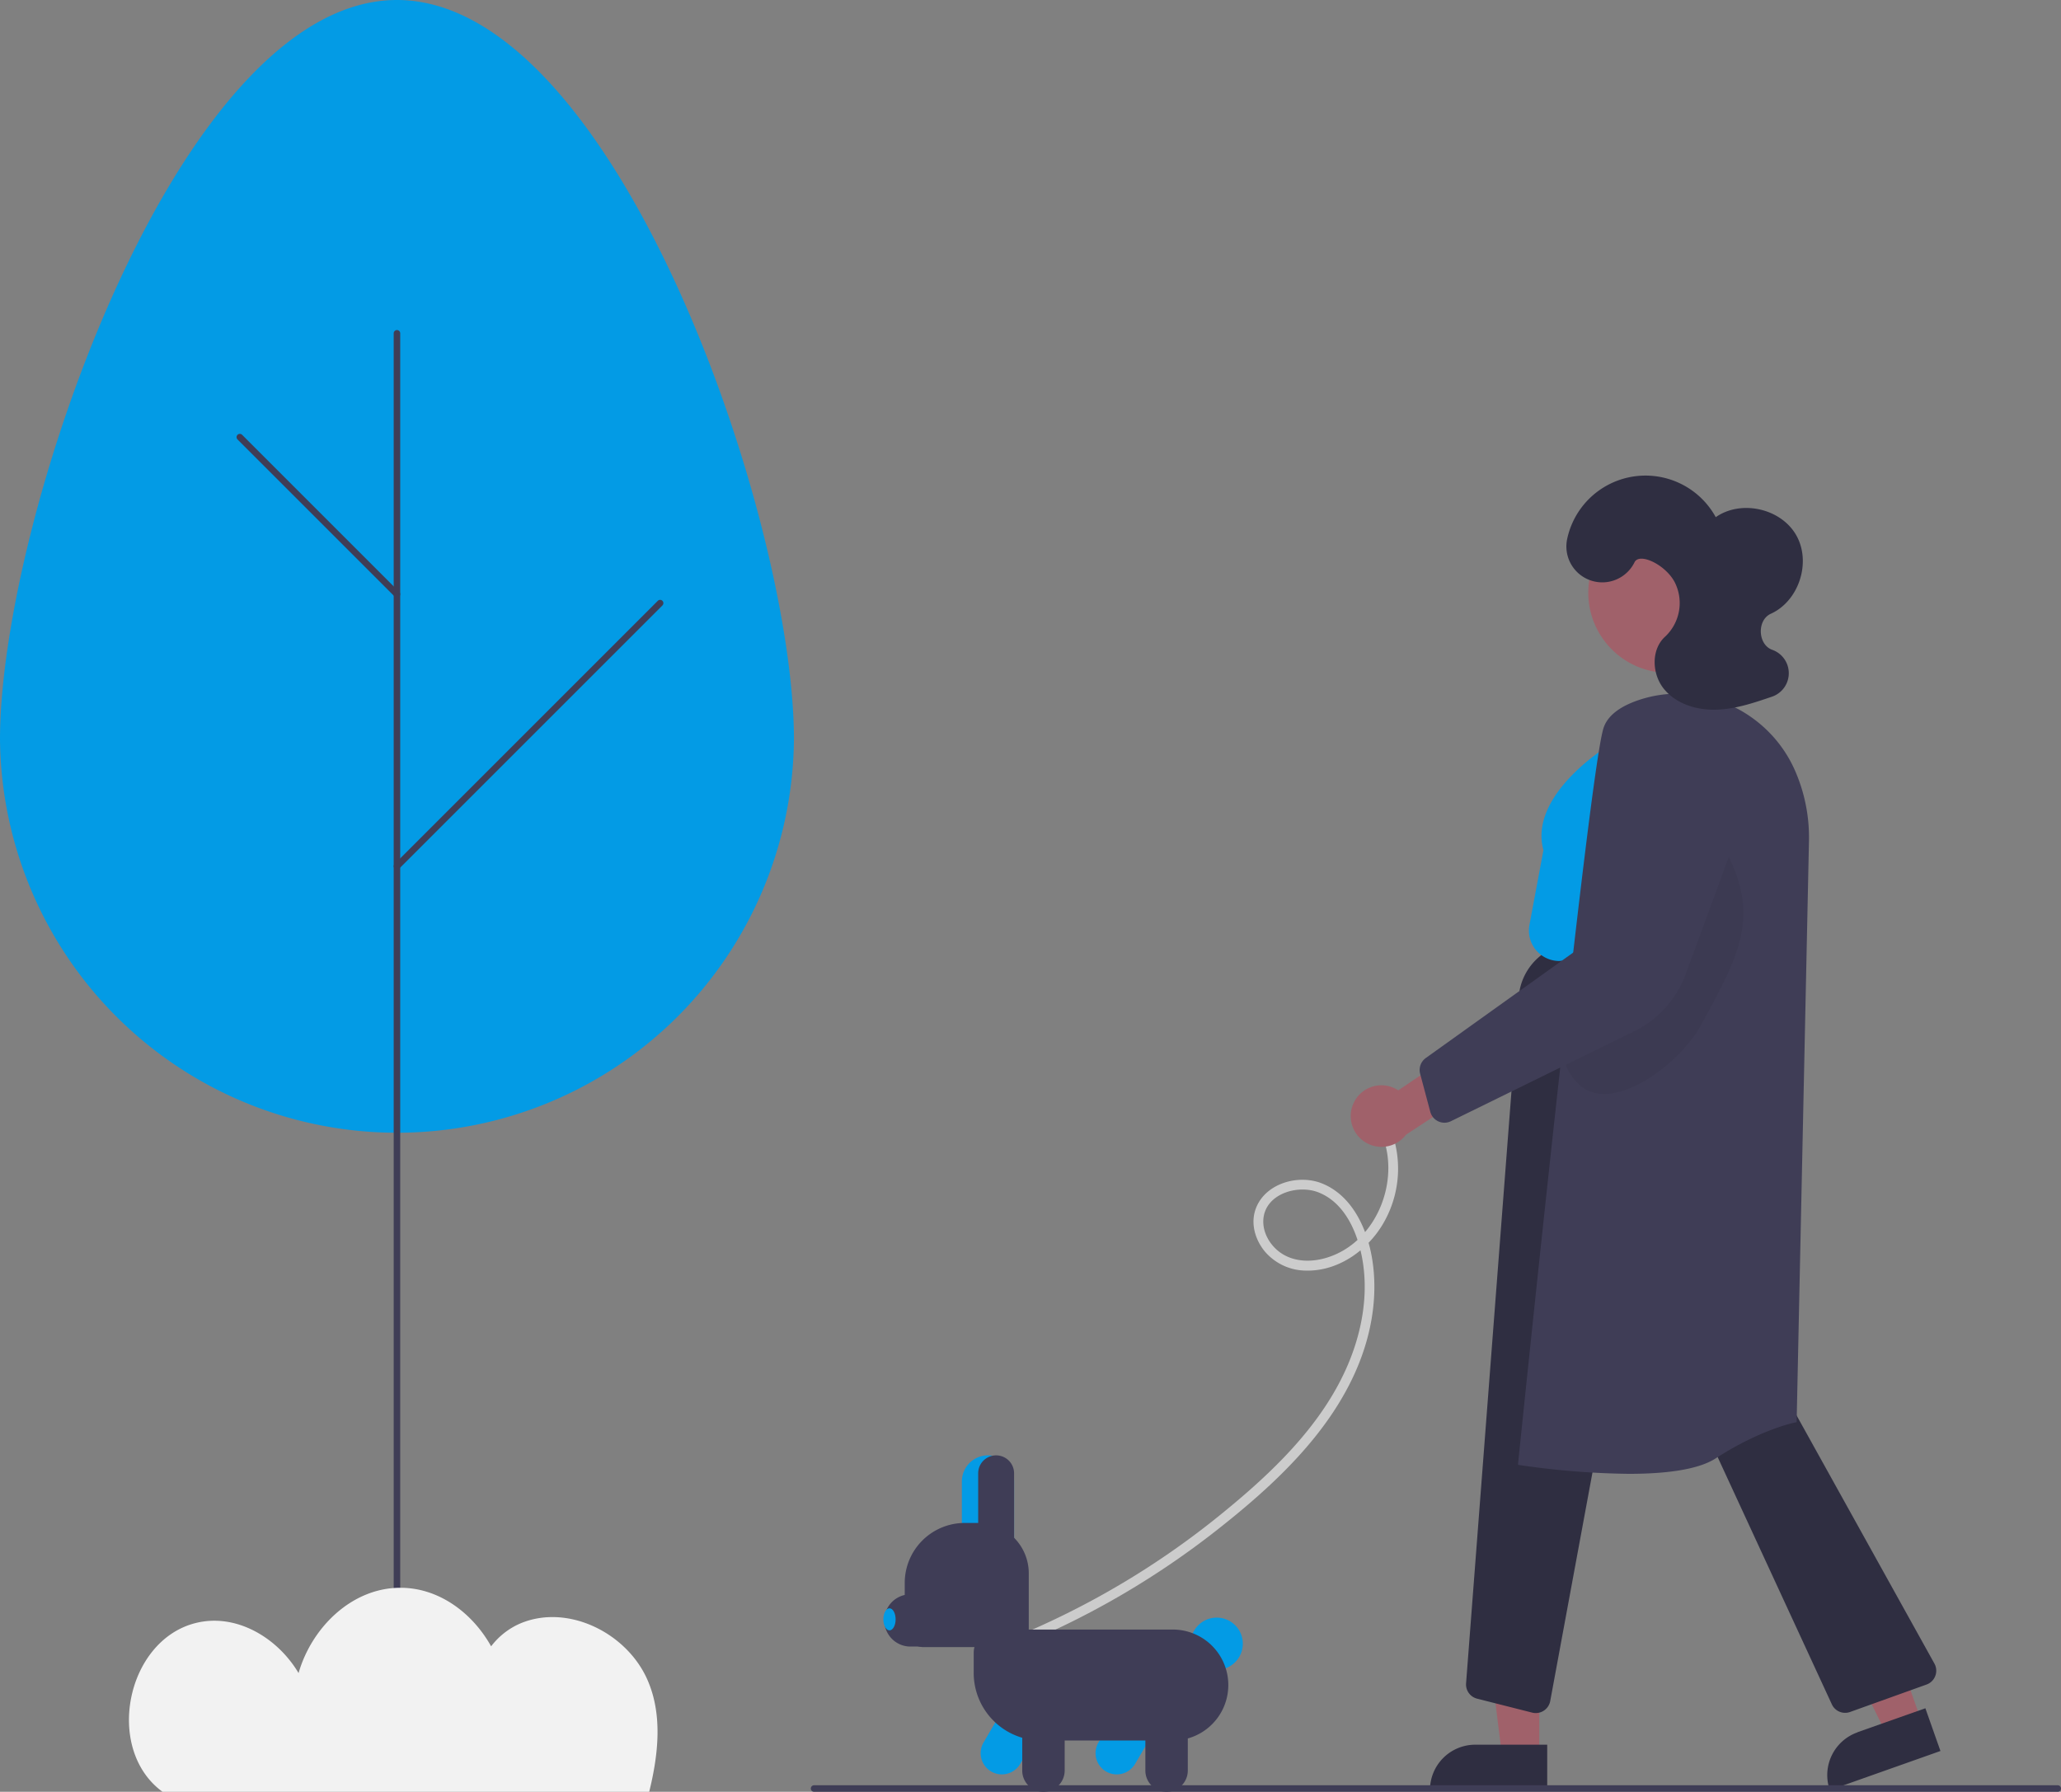 <svg xmlns="http://www.w3.org/2000/svg" viewBox="0 0 631.4 549"><rect x="0" y="0" width="631.4" height="549" fill="#808080" stroke="none"/><defs><style>.cls-1{fill:#039be5;}.cls-2{fill:#3f3d56;}.cls-3{fill:#f2f2f2;}.cls-4{fill:#ccc;}.cls-5{fill:#a0616a;}.cls-6{fill:#2f2e41;}.cls-7{opacity:0.05;isolation:isolate;}</style></defs><g id="Слой_2" data-name="Слой 2"><g id="ba852881-1fdd-4058-baca-f1caa98e12dd"><path class="cls-1" d="M0,226.55C0,159.38,54.45,0,121.61,0S243.23,159.38,243.23,226.55A121.62,121.62,0,0,1,0,226.55Z"/><path class="cls-2" d="M121.61,522.42a1,1,0,0,1-1-1V102.13a1,1,0,0,1,2,0V521.42A1,1,0,0,1,121.61,522.42Z"/><path class="cls-2" d="M121.61,183.08a1,1,0,0,1-.7-.29L72.77,134.65a1,1,0,1,1,1.41-1.42h0l48.13,48.13a1,1,0,0,1,0,1.42,1,1,0,0,1-.71.29Z"/><path class="cls-2" d="M121.61,266.41a1,1,0,0,1-.7-1.71l80.61-80.61a1,1,0,1,1,1.42,1.41h0l-80.61,80.61A1,1,0,0,1,121.61,266.41Z"/><path class="cls-3" d="M49.27,548.61c.17.14.35.26.53.39H198.89c2.92-11.84,4-23.69-.41-34-6.22-14.66-24.62-23.81-39.24-17.51a22.32,22.32,0,0,0-8.78,6.94c-5.72-10.24-16-17.95-27.81-17.94-14.83,0-27.16,12.13-31.18,26.14C85,501.72,72.19,494.07,59.68,497.36,38.76,502.86,32.15,535.38,49.27,548.61Z"/><path class="cls-4" d="M422.51,345.69c7.38,14.6-.33,35.17-16.45,39.78-4.53,1.3-9.67,1.17-13.66-1.57-3.3-2.26-5.67-6.26-5.36-10.33.6-7.83,10.57-10.74,16.92-8.21,8.6,3.42,12.44,13.51,13.65,22,1.47,10.35-.55,21-4.6,30.61-8.09,19.14-24.12,34.05-40,46.85a252.88,252.88,0,0,1-53.18,32.88q-3.58,1.65-7.21,3.18a1.49,1.49,0,0,0-.54,2,1.53,1.53,0,0,0,2.05.54A256.15,256.15,0,0,0,372.56,469c17.29-13.57,34.74-29.59,43.37-50.27,4.29-10.31,6.23-21.7,4.47-32.8-1.48-9.34-6.12-19.67-15.5-23.37-7.39-2.91-17.7.16-20.33,8.19-1.44,4.42.05,9.2,2.91,12.69a16.69,16.69,0,0,0,12.7,5.87c9.65.2,18.47-6,23.32-14a33.31,33.31,0,0,0,3.86-25.14,30,30,0,0,0-2.26-5.94c-.87-1.72-3.46-.2-2.59,1.52Z"/><polygon class="cls-5" points="588.62 527.31 577.84 531.11 558.03 491.34 573.95 485.73 588.62 527.31"/><path class="cls-6" d="M569.05,530.75l20.8-7.34h0l4.62,13.09h0l-33.89,12h0a13.89,13.89,0,0,1,8.47-17.71Z"/><polygon class="cls-5" points="471.56 537.83 460.13 537.83 454.69 493.74 471.57 493.74 471.56 537.83"/><path class="cls-6" d="M452,534.57H474v13.88H438.08A13.88,13.88,0,0,1,452,534.57Z"/><path class="cls-6" d="M470.5,524.88a4.3,4.3,0,0,1-1.12-.14l-16.86-4.27a4.5,4.5,0,0,1-3.38-4.71l16.12-210.25.49,0-.49,0a18,18,0,0,1,17-16.61l51-2.64L541.8,418.2l50.82,91.52a4.51,4.51,0,0,1-1.75,6.12,4.43,4.43,0,0,1-.67.3l-23.4,8.4a4.48,4.48,0,0,1-5.61-2.35L501.43,392.78a1.5,1.5,0,0,0-2-.73,1.47,1.47,0,0,0-.84,1.08L474.92,521.2A4.51,4.51,0,0,1,470.5,524.88Z"/><path class="cls-5" d="M414.59,338.2a9.38,9.38,0,0,1,12.32-4.91,9.77,9.77,0,0,1,1.46.79l17.75-12,9.93,9-25.31,16.59a9.43,9.43,0,0,1-16.15-9.48Z"/><circle class="cls-5" cx="511.12" cy="181.6" r="24.56" transform="translate(249.99 657.02) rotate(-80.78)"/><path class="cls-1" d="M477.7,294.45a9.33,9.33,0,0,1-9.31-9.34,8.82,8.82,0,0,1,.16-1.7l4.29-22.91c-4.58-16.62,18.73-31.27,19.73-31.88L507.11,223l.18.47-.18-.47a17.72,17.72,0,0,1,24,17.17l-1.77,50.39-51,3.82Z"/><path class="cls-2" d="M499,451.58a248.23,248.23,0,0,1-33.46-2.68l-.46-.07,0-.47c.89-8.61,21.65-211,26.15-225.23,1.16-3.68,4.77-6.58,10.73-8.61,18.74-6.36,39.79,3.08,47.92,21.51a51.09,51.09,0,0,1,4.31,21.6l-3.78,178.13-.4.08c-.1,0-10.57,2.06-24.39,11C520,450.47,509.59,451.58,499,451.58Z"/><path class="cls-7" d="M527,257.72c13,22,6.44,33.8-5.85,56.31-6.82,12.48-27.85,27.92-37.71,18s-2.06-23.42,2.22-37.12,13.48-25,23.08-35.19C515.6,252.46,529.75,258.42,527,257.72Z"/><path class="cls-2" d="M442.53,344a4.5,4.5,0,0,1-4.35-3.34L435.07,329a4.51,4.51,0,0,1,1.72-4.82l50.49-36.12,6.8-38.65a19.1,19.1,0,0,1,37.62,6.63,18.58,18.58,0,0,1-.88,3.27l-14.38,39.13A31.64,31.64,0,0,1,500.6,316l-56.09,27.53A4.5,4.5,0,0,1,442.53,344Z"/><path class="cls-6" d="M500.75,172.27a11,11,0,0,1-20.64-7.12,24.54,24.54,0,0,1,45.52-6.69c7.77-5.44,20-2.69,24.67,5.55s.83,20.14-7.81,24.05c-4.29,1.95-4,9.47.47,11.05a7.6,7.6,0,0,1-.07,14.34c-5.6,1.91-11.31,3.85-17.22,4s-12.18-1.77-15.91-6.36-4-12.12.41-16.07A14.11,14.11,0,0,0,513,178.27C510.09,172.91,502.23,169.25,500.75,172.27Z"/><path class="cls-1" d="M342.12,543.67a6.5,6.5,0,0,1-5.6-9.78h0l9.1-15.54,11.22,6.57-9.1,15.54A6.52,6.52,0,0,1,342.12,543.67Z"/><circle class="cls-1" cx="372.75" cy="503.63" r="8"/><path class="cls-1" d="M306.92,543.67a6.5,6.5,0,0,1-5.6-9.78l9.1-15.54,11.22,6.57-9.1,15.54A6.52,6.52,0,0,1,306.92,543.67Z"/><path class="cls-2" d="M359.3,533.29H319A20.71,20.71,0,0,1,298.3,512.6v-6.13a7.19,7.19,0,0,1,7.18-7.18H359.3a17,17,0,1,1,0,34Z"/><path class="cls-2" d="M357.39,549a6.5,6.5,0,0,1-6.5-6.5v-18h13v18A6.51,6.51,0,0,1,357.39,549Z"/><path class="cls-2" d="M319.67,549a6.5,6.5,0,0,1-6.5-6.5v-18h13v18A6.51,6.51,0,0,1,319.67,549Z"/><path class="cls-1" d="M310.67,474.92h-16v-21a8,8,0,0,1,16,0Z"/><path class="cls-2" d="M309.4,504.67H282.93a5.76,5.76,0,0,1-5.76-5.77V485a18.39,18.39,0,0,1,18.37-18.37h4.22a15.43,15.43,0,0,1,15.41,15.41V498.9A5.78,5.78,0,0,1,309.4,504.67Z"/><path class="cls-2" d="M310.67,474.92h-11v-23.5a5.5,5.5,0,0,1,11,0Z"/><path class="cls-2" d="M307.92,504.5h-29a8,8,0,0,1,0-16h29Z"/><ellipse class="cls-1" cx="272.5" cy="496.16" rx="1.88" ry="3.38"/><path class="cls-2" d="M630.4,549h-381a1,1,0,1,1,0-2h381a1,1,0,1,1,0,2Z"/></g></g></svg>